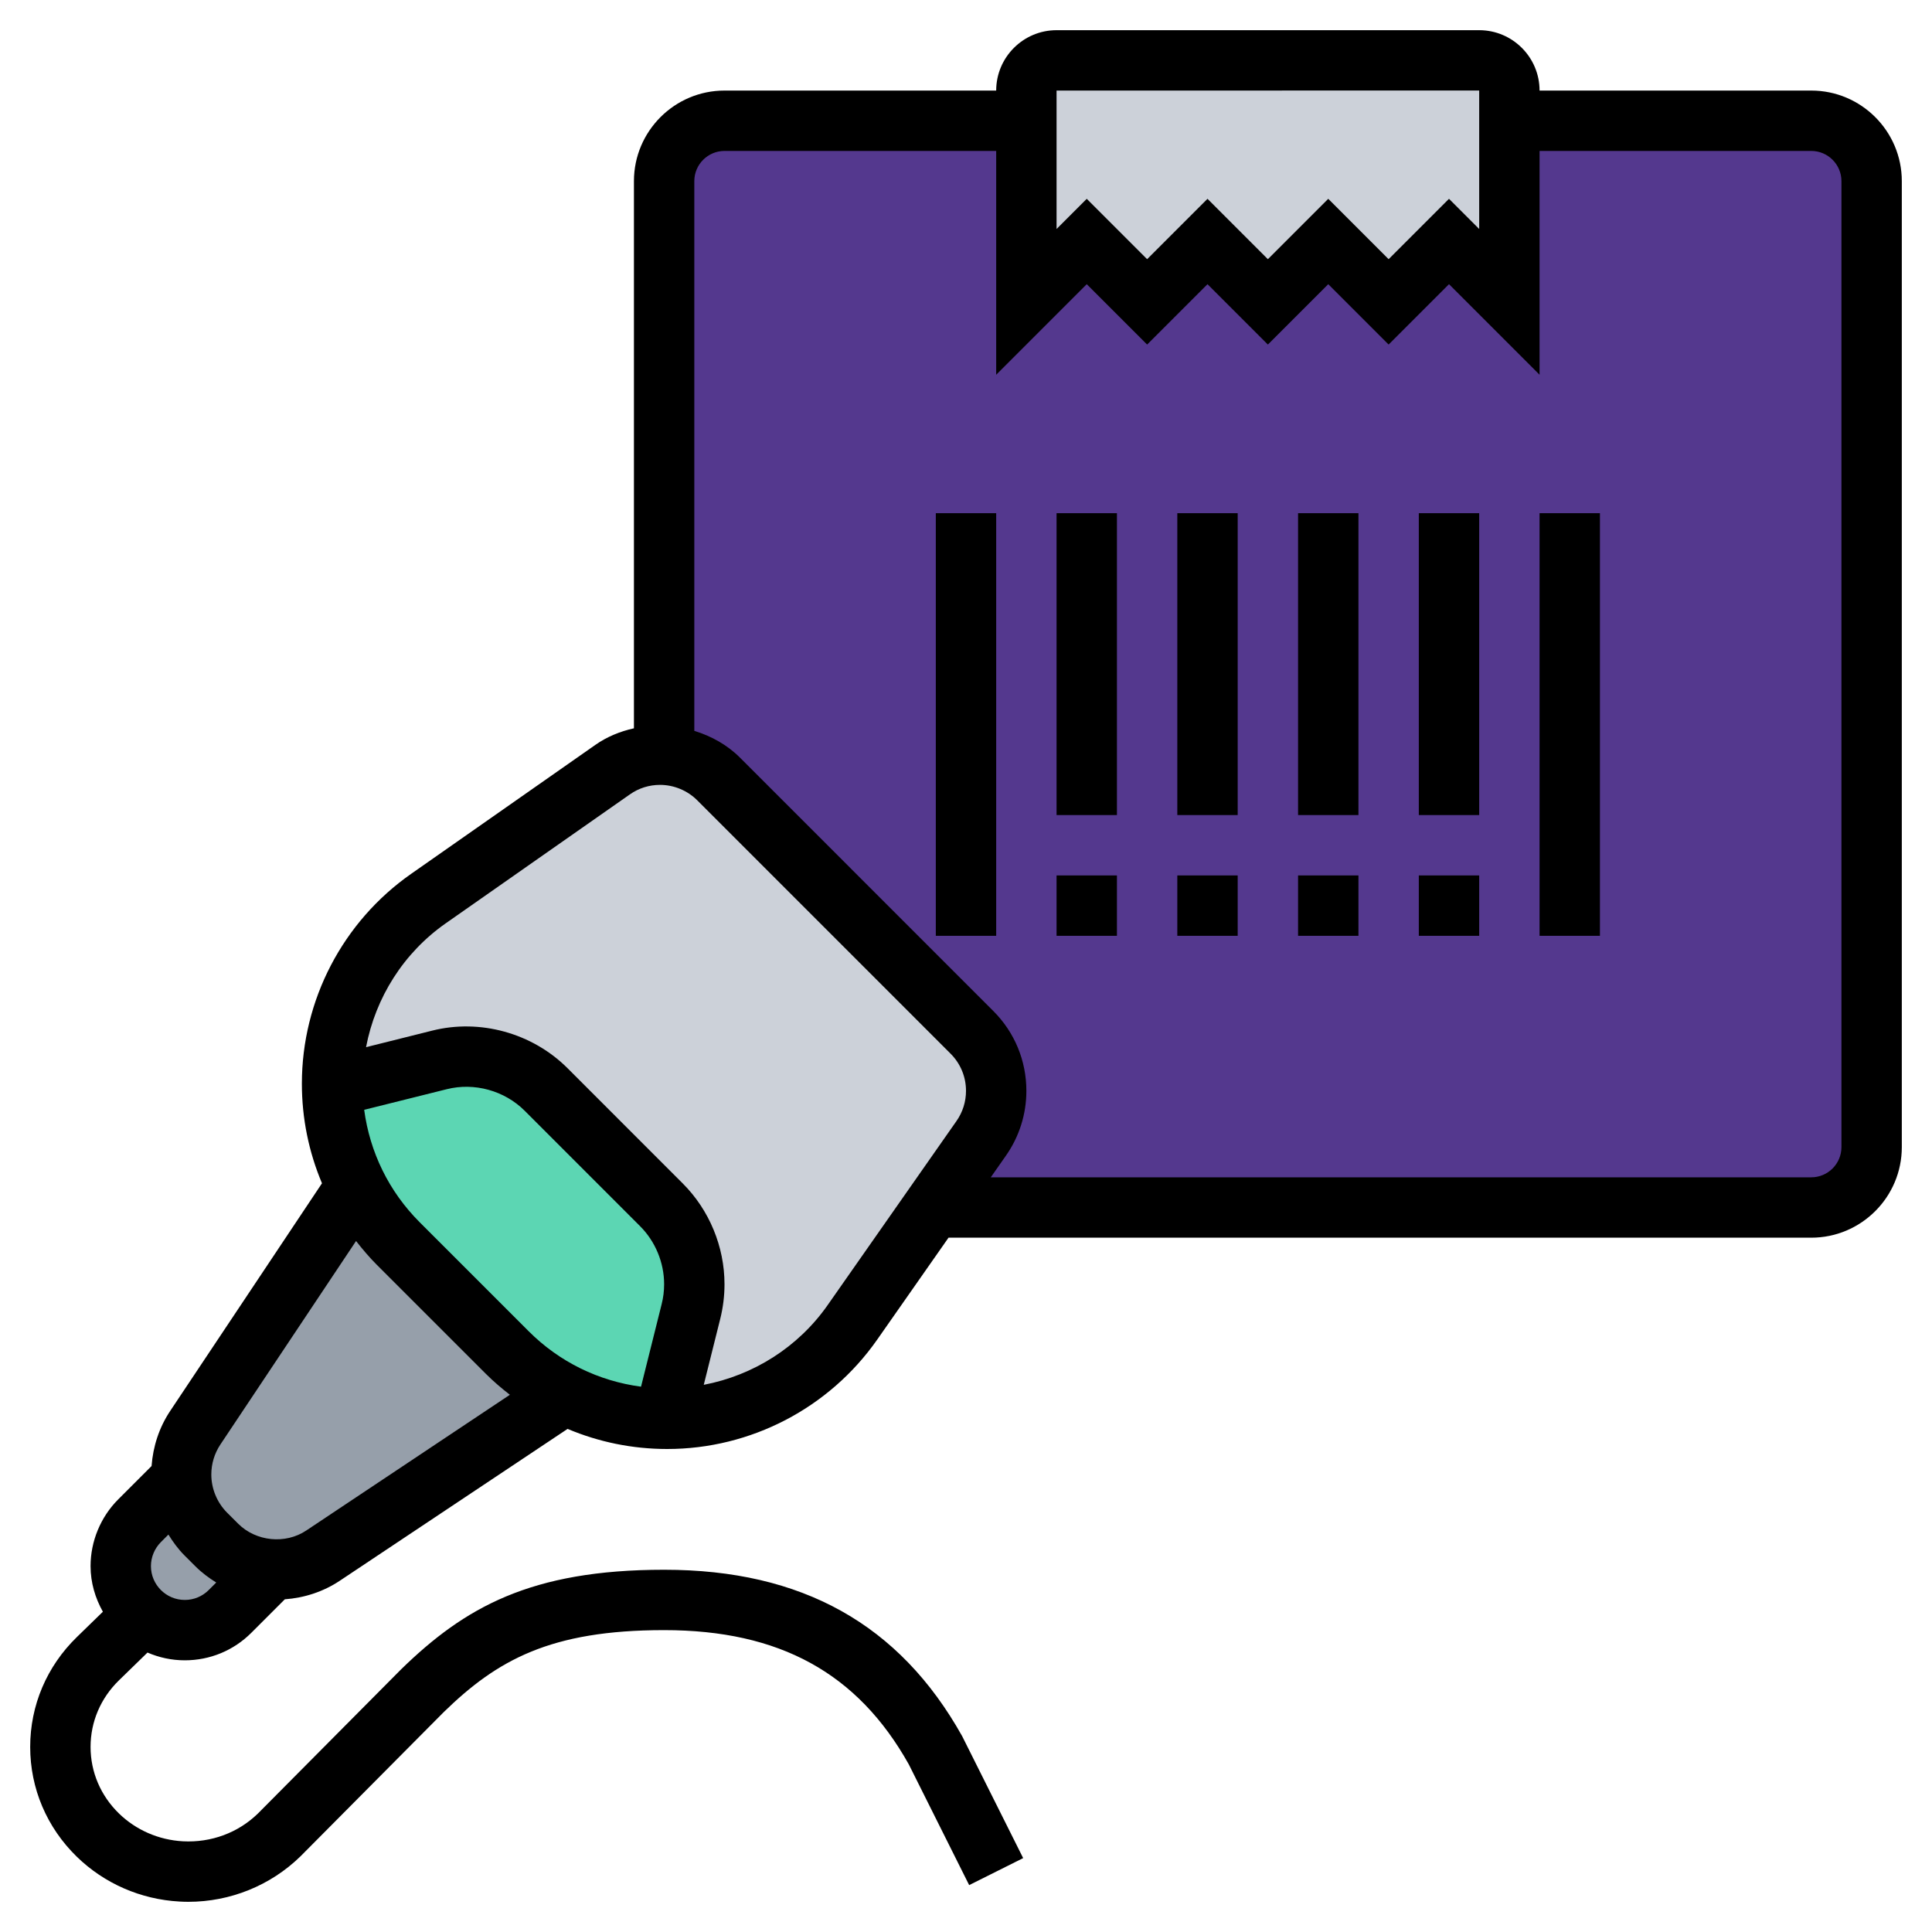 <svg width="64" height="64" xmlns="http://www.w3.org/2000/svg">

 <g>
  <title>background</title>
  <rect fill="none" id="canvas_background" height="402" width="582" y="-1" x="-1"/>
 </g>
 <g>
  <title>Layer 1</title>
  <path id="svg_1" fill="#54388e" d="m60,4l-36,0c-1.1,0 -2,0.9 -2,2l-0.09,34l38.09,0c1.1,0 2,-0.9 2,-2l0,-32c0,-1.1 -0.9,-2 -2,-2z"/>
  <path id="svg_2" fill="#969faa" d="m7.18,51.18c0.45,0.45 1.04,0.73 1.82,0.81l0,0.01l-1.38,1.38c-0.4,0.4 -0.94,0.62 -1.5,0.62c-0.58,0 -1.12,-0.24 -1.5,-0.62s-0.62,-0.92 -0.62,-1.5c0,-0.56 0.22,-1.1 0.62,-1.5l1.38,-1.38l0.01,0c0.03,0.68 0.32,1.33 0.81,1.82l0.36,0.36z"/>
  <path id="svg_3" fill="#969faa" d="m18.72,46.19l-8.02,5.34c-0.46,0.31 -0.99,0.47 -1.54,0.47c-0.05,0 -0.11,0 -0.16,-0.01c-0.78,-0.08 -1.37,-0.36 -1.82,-0.81l-0.36,-0.36c-0.49,-0.49 -0.78,-1.14 -0.81,-1.82c-0.01,-0.05 -0.01,-0.11 -0.01,-0.16c0,-0.55 0.16,-1.08 0.47,-1.54l5.34,-8.02c0.35,0.7 0.82,1.35 1.38,1.91l3.62,3.62c0.56,0.56 1.21,1.03 1.91,1.38z"/>
  <path id="svg_4" fill="#ccd1d9" d="m33,36.14c0,0.56 -0.17,1.11 -0.5,1.57l-1.57,2.24l-2.69,3.86c-1.41,2 -3.7,3.19 -6.14,3.19c-0.03,0 -0.07,0 -0.1,-0.01l0.89,-3.55c0.07,-0.29 0.11,-0.59 0.11,-0.9c0,-0.99 -0.39,-1.93 -1.09,-2.63l-3.82,-3.82c-0.7,-0.7 -1.64,-1.09 -2.63,-1.09c-0.31,0 -0.61,0.04 -0.9,0.11l-3.55,0.89c-0.01,-0.03 -0.01,-0.07 -0.01,-0.1c0,-1.22 0.3,-2.4 0.84,-3.46c0.55,-1.05 1.35,-1.98 2.35,-2.68l6.1,-4.26c0.46,-0.33 1.01,-0.5 1.57,-0.5c0.05,0 0.09,0 0.14,0.01c0.68,0.03 1.32,0.31 1.8,0.79l8.4,8.4c0.51,0.51 0.8,1.21 0.8,1.94z"/>
  <path id="svg_5" fill="#5cd6b3" d="m18.72,46.19c-0.7,-0.35 -1.35,-0.82 -1.91,-1.38l-3.62,-3.62c-0.56,-0.56 -1.03,-1.21 -1.38,-1.91c-0.51,-1.01 -0.79,-2.13 -0.8,-3.28l3.55,-0.89c0.29,-0.07 0.59,-0.11 0.9,-0.11c0.99,0 1.93,0.39 2.63,1.09l3.82,3.82c0.7,0.7 1.09,1.64 1.09,2.63c0,0.31 -0.04,0.61 -0.11,0.9l-0.89,3.55c-1.15,-0.01 -2.27,-0.29 -3.28,-0.8z"/>
  <path id="svg_6" fill="#ccd1d9" d="m50,4l0,6l-2,-2l-2,2l-2,-2l-2,2l-2,-2l-2,2l-2,-2l-2,2l0,-6l0,-1c0,-0.55 0.45,-1 1,-1l14,0c0.55,0 1,0.45 1,1l0,1z"/>
  <path id="svg_7" d="m35,29l2,0l0,2l-2,0l0,-2z"/>
  <path id="svg_8" d="m39,29l2,0l0,2l-2,0l0,-2z"/>
  <path id="svg_9" d="m43,29l2,0l0,2l-2,0l0,-2z"/>
  <path id="svg_10" d="m47,29l2,0l0,2l-2,0l0,-2z"/>
  <path id="svg_11" d="m35,17l2,0l0,10l-2,0l0,-10z"/>
  <path id="svg_12" d="m39,17l2,0l0,10l-2,0l0,-10z"/>
  <path id="svg_13" d="m43,17l2,0l0,10l-2,0l0,-10z"/>
  <path id="svg_14" d="m47,17l2,0l0,10l-2,0l0,-10z"/>
  <path id="svg_15" d="m51,17l2,0l0,14l-2,0l0,-14z"/>
  <path id="svg_16" d="m31,17l2,0l0,14l-2,0l0,-14z"/>
  <path id="svg_17" d="m60,3l-9,0c0,-1.103 -0.897,-2 -2,-2l-14,0c-1.103,0 -2,0.897 -2,2l-9,0c-1.654,0 -3,1.346 -3,3l0,18.126c-0.456,0.101 -0.894,0.279 -1.281,0.551l-6.098,4.269c-2.267,1.585 -3.621,4.185 -3.621,6.952c0,1.153 0.231,2.269 0.666,3.3l-5.03,7.544c-0.364,0.547 -0.567,1.173 -0.615,1.822l-1.106,1.106c-0.582,0.583 -0.915,1.387 -0.915,2.209c0,0.551 0.156,1.062 0.408,1.512l-0.863,0.84c-0.996,0.97 -1.545,2.262 -1.545,3.638c0,1.375 0.549,2.667 1.545,3.638c0.911,0.887 2.118,1.414 3.399,1.484c0.099,0.006 0.198,0.009 0.296,0.009c1.382,0 2.718,-0.536 3.712,-1.505l4.746,-4.778c1.766,-1.721 3.528,-2.717 7.302,-2.717c3.83,0 6.412,1.427 8.105,4.447l2,4l1.789,-0.895l-2.022,-4.041c-2.077,-3.708 -5.307,-5.511 -9.872,-5.511c-4.435,0 -6.616,1.257 -8.709,3.295l-4.746,4.779c-0.653,0.636 -1.545,0.972 -2.49,0.921c-0.799,-0.045 -1.55,-0.372 -2.115,-0.922c-0.606,-0.59 -0.94,-1.373 -0.94,-2.204c0,-0.832 0.334,-1.615 0.94,-2.205l0.946,-0.921c0.38,0.164 0.796,0.257 1.235,0.257c0.834,0 1.618,-0.324 2.207,-0.914l1.107,-1.107c0.651,-0.048 1.277,-0.252 1.823,-0.616l7.544,-5.029c1.031,0.435 2.148,0.666 3.3,0.666c2.767,0 5.366,-1.354 6.954,-3.62l2.365,-3.38l28.579,0c1.654,0 3,-1.346 3,-3l0,-32c0,-1.654 -1.346,-3 -3,-3zm-25,0l14,-0.001l0,4.587l-1,-1l-2,2l-2,-2l-2,2l-2,-2l-2,2l-2,-2l-1,1l0,-4.586zm-13.082,40.202l-0.683,2.734c-1.404,-0.187 -2.703,-0.818 -3.721,-1.836l-3.614,-3.614c-1.018,-1.019 -1.649,-2.318 -1.836,-3.722l2.736,-0.683c0.911,-0.229 1.911,0.044 2.583,0.716l3.82,3.821c0.506,0.505 0.797,1.207 0.797,1.924c0,0.223 -0.027,0.444 -0.082,0.66zm-15.797,9.798c-0.618,0 -1.121,-0.503 -1.121,-1.121c0,-0.295 0.12,-0.584 0.328,-0.793l0.251,-0.251c0.153,0.247 0.325,0.483 0.532,0.69l0.365,0.364c0.209,0.209 0.442,0.381 0.687,0.534l-0.249,0.249c-0.212,0.212 -0.493,0.328 -0.793,0.328zm4.026,-2.301c-0.691,0.464 -1.668,0.366 -2.258,-0.225l-0.365,-0.364c-0.333,-0.333 -0.524,-0.795 -0.524,-1.265c0,-0.354 0.104,-0.698 0.3,-0.993l4.495,-6.742c0.214,0.274 0.44,0.541 0.69,0.791l3.614,3.613c0.25,0.25 0.517,0.476 0.791,0.69l-6.743,4.495zm17.27,-7.466c-0.978,1.396 -2.46,2.327 -4.104,2.641l0.546,-2.186c0.093,-0.373 0.141,-0.758 0.141,-1.146c0,-1.244 -0.504,-2.461 -1.383,-3.339l-3.82,-3.821c-1.167,-1.164 -2.901,-1.641 -4.484,-1.24l-2.187,0.547c0.313,-1.645 1.245,-3.128 2.641,-4.104l6.099,-4.27c0.294,-0.207 0.639,-0.315 0.998,-0.315c0.458,0 0.908,0.186 1.232,0.51l8.394,8.395c0.329,0.329 0.51,0.767 0.51,1.231c0,0.359 -0.109,0.705 -0.315,0.999l-4.268,6.098zm33.583,-5.233c0,0.552 -0.449,1 -1,1l-27.179,0l0.503,-0.719c0.442,-0.632 0.676,-1.374 0.676,-2.145c0,-1 -0.389,-1.939 -1.096,-2.646l-8.394,-8.395c-0.422,-0.422 -0.948,-0.712 -1.51,-0.884l0,-18.211c0,-0.552 0.449,-1 1,-1l9,0l0,7.414l3,-3l2,2l2,-2l2,2l2,-2l2,2l2,-2l3,3l0,-7.414l9,0c0.551,0 1,0.448 1,1l0,32z"/>
 </g>
</svg>